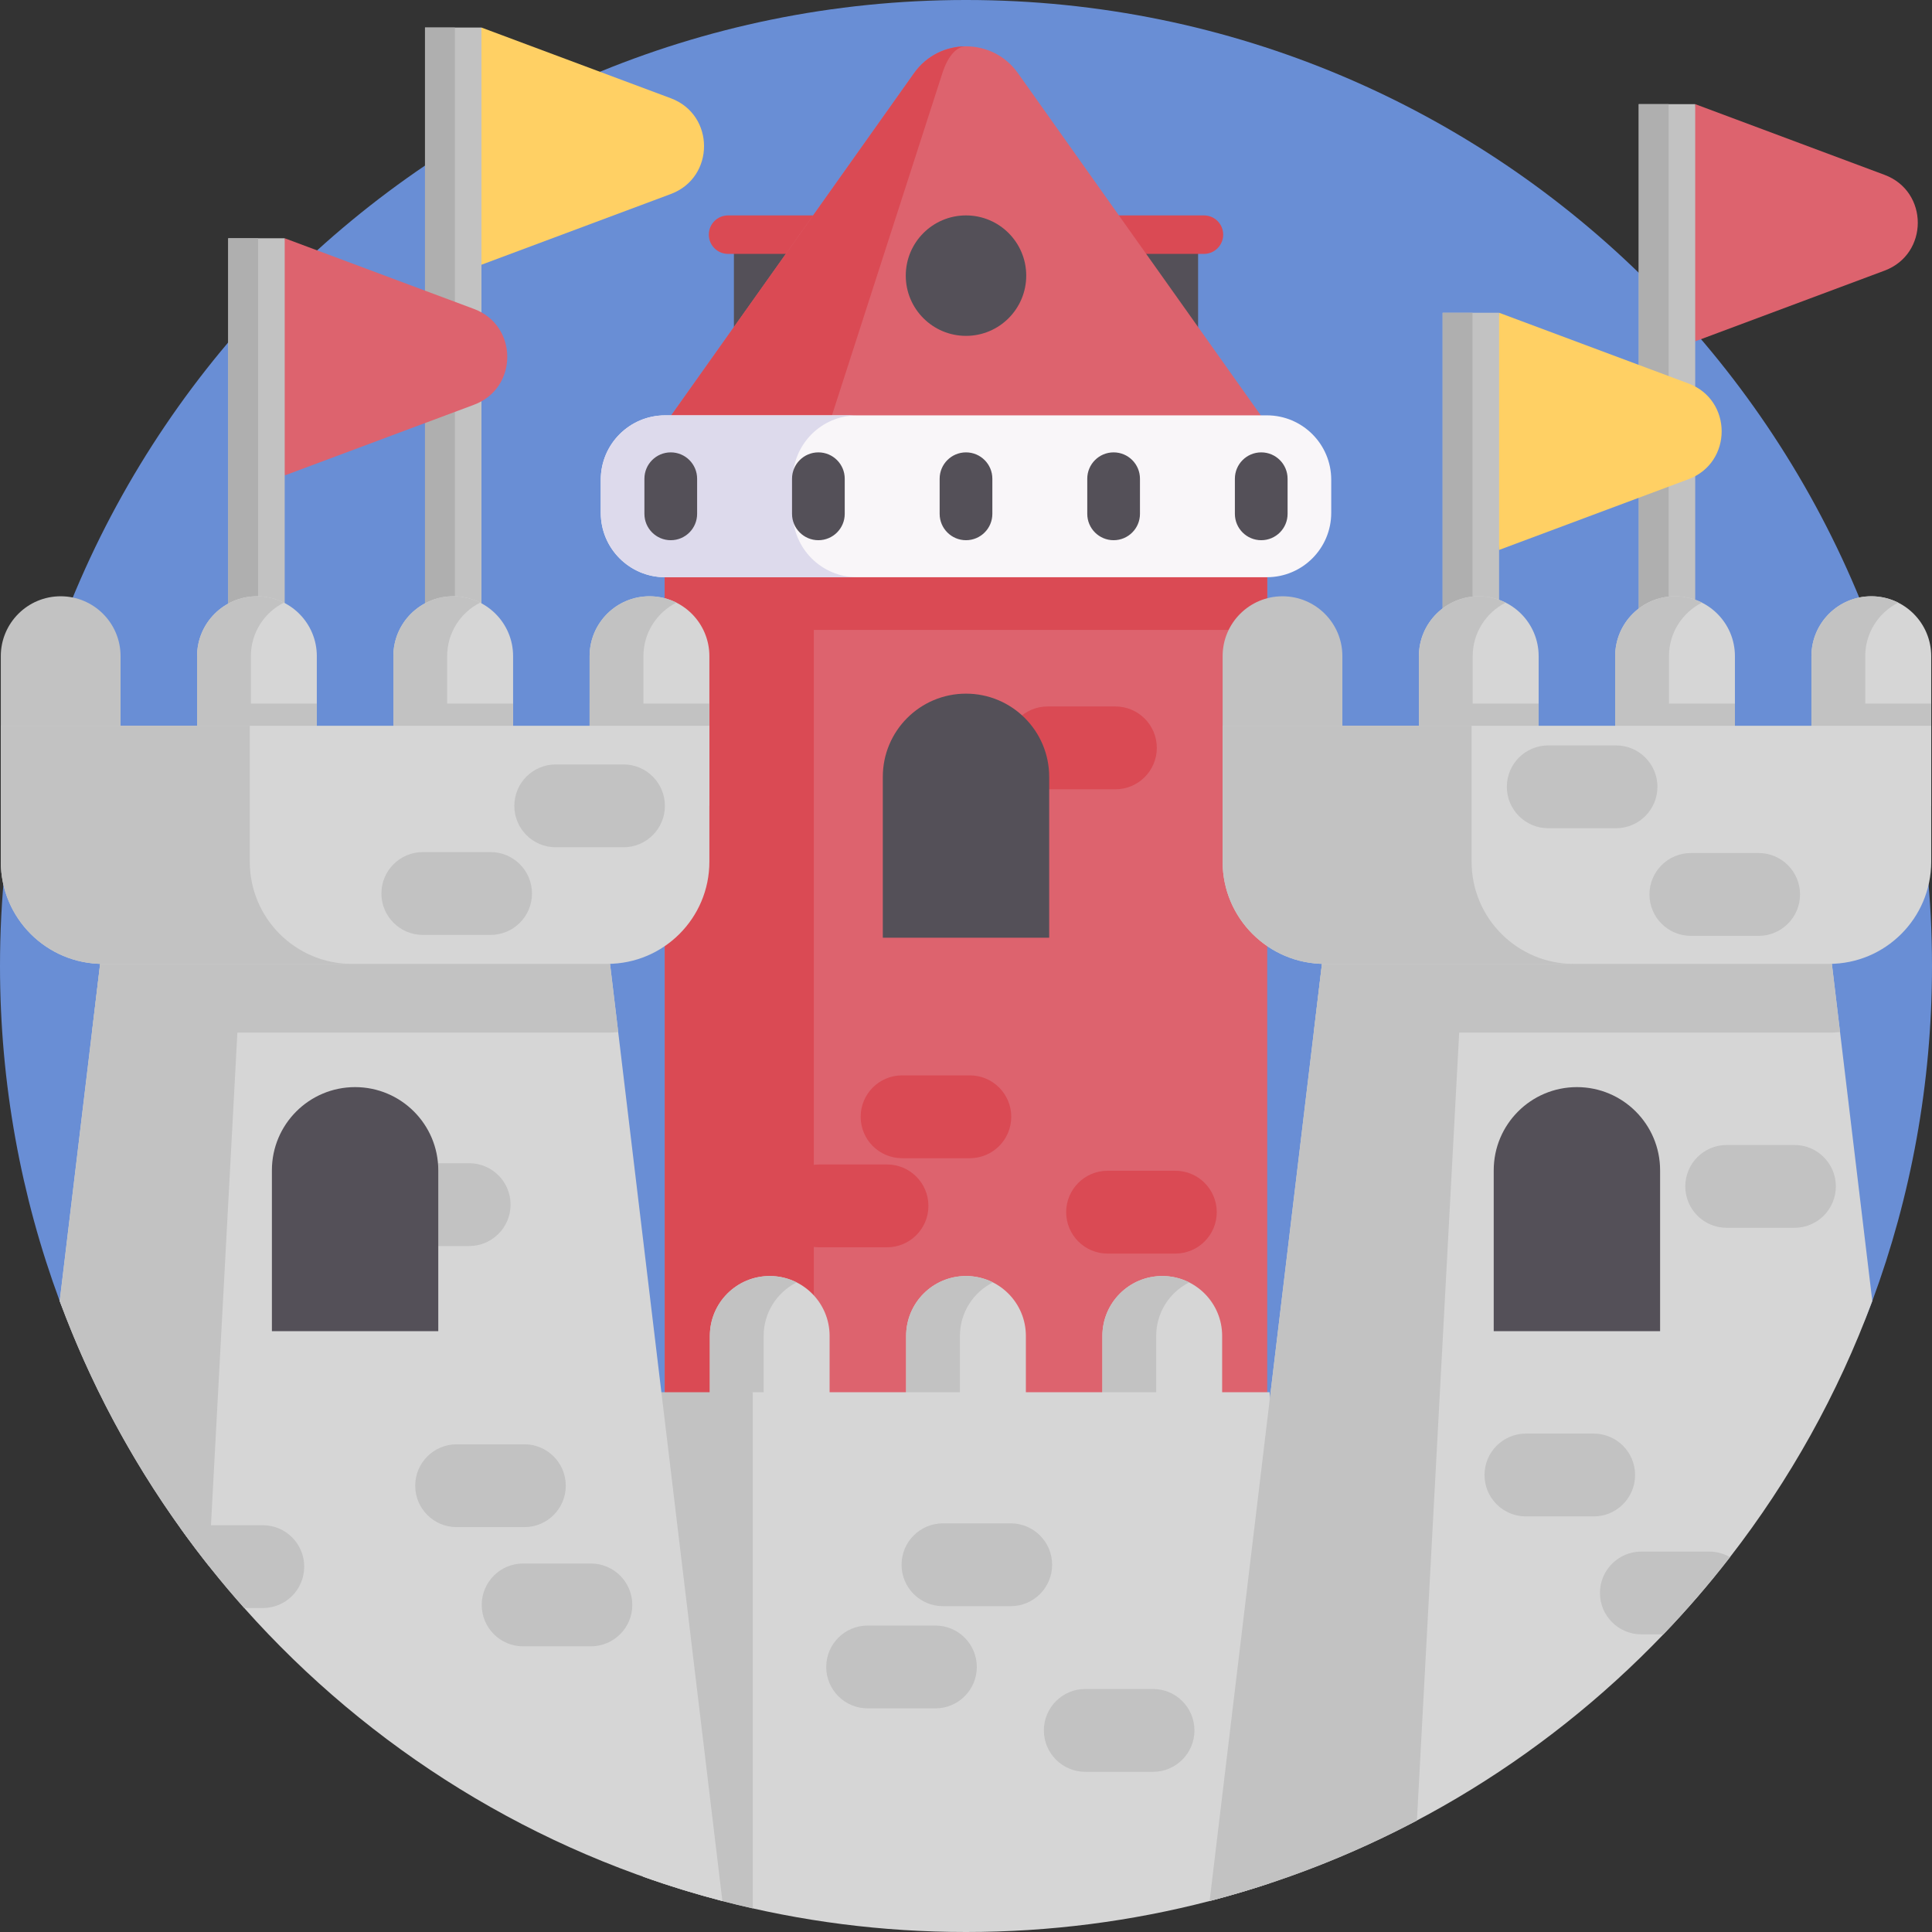 <svg id="Capa_1" enable-background="new 0 0 512 512" height="512" viewBox="0 0 512 512" width="512" xmlns="http://www.w3.org/2000/svg"><rect x="0" y="0" width="512" height="512" fill="#333333" stroke="none"/><g><path d="m512 256c0 31.21-5.59 61.12-15.82 88.78-21.96 59.38-65.3 35.156-120.68 64.446-12.43 6.58-25.48 12.16-39.02 16.63-5.24 1.73-10.55 3.3-15.92 4.7-20.63 5.36-42.26 8.21-64.56 8.21-19.42 0-38.33-2.16-56.51-6.26-2.7-.61-5.38-1.26-8.05-1.95-7.11-1.85-14.1-3.99-20.96-6.43-45.77-16.21-85.55-45.08-115.15-82.39-16.63-20.97-30.04 28.634-39.5 3.074 0-.01-.01-.02-.01-.03-10.23-27.66-15.82-57.57-15.82-88.78 0-141.38 114.62-256 256-256s256 114.62 256 256z" fill="#698ed5"/><g><path d="m499.428 46.34-50.179-18.739-4.229 28.972 4.229 33.885 50.179-18.739c11.742-4.386 11.742-20.994 0-25.379z" fill="#dd636e"/><path d="m434.286 27.601h14.963v191.876h-14.963z" fill="#c2c2c2"/><path d="m434.286 27.601h7.921v191.876h-7.921z" fill="#afafaf"/></g><g><path d="m447.451 101.622-50.179-18.739-4.229 28.972 4.229 33.885 50.179-18.74c11.741-4.385 11.741-20.993 0-25.378z" fill="#ffd064"/><path d="m382.309 82.883h14.963v191.876h-14.963z" fill="#c2c2c2"/><path d="m382.309 82.883h7.921v191.876h-7.921z" fill="#afafaf"/></g><g><path d="m289.907 62.185h27.601v27.601h-27.601z" fill="#545058"/><path d="m319.06 67.284h-63.202v-10.198h63.202c2.816 0 5.099 2.283 5.099 5.099 0 2.816-2.283 5.099-5.099 5.099z" fill="#da4a54"/><path d="m194.492 62.185h27.601v27.601h-27.601z" fill="#545058" transform="matrix(-1 0 0 -1 416.585 151.971)"/><path d="m192.94 67.284h63.202v-10.198h-63.202c-2.816 0-5.099 2.283-5.099 5.099 0 2.816 2.283 5.099 5.099 5.099z" fill="#da4a54"/></g><path d="m176.171 142.66h159.659v272.684h-159.659z" fill="#dd636e"/><path d="m235.069 330.546h-17.957c-6.061 0-10.974-4.913-10.974-10.974 0-6.061 4.913-10.974 10.974-10.974h17.957c6.061 0 10.974 4.913 10.974 10.974 0 6.061-4.913 10.974-10.974 10.974z" fill="#da4a54"/><g><path d="m177.772 26.038-50.179-18.739-4.229 28.972 4.229 33.885 50.179-18.739c11.742-4.386 11.742-20.994 0-25.379z" fill="#ffd064"/><path d="m112.63 7.299h14.963v191.876h-14.963z" fill="#c2c2c2"/><path d="m112.63 7.299h7.921v191.876h-7.921z" fill="#afafaf"/></g><g fill="#da4a54"><path d="m257.017 306.935h-17.957c-6.061 0-10.974-4.913-10.974-10.974 0-6.061 4.913-10.974 10.974-10.974h17.957c6.061 0 10.974 4.913 10.974 10.974 0 6.061-4.913 10.974-10.974 10.974z"/><path d="m311.476 332.212h-17.957c-6.061 0-10.974-4.913-10.974-10.974 0-6.061 4.913-10.974 10.974-10.974h17.957c6.061 0 10.974 4.913 10.974 10.974 0 6.061-4.913 10.974-10.974 10.974z"/><path d="m176.171 142.66h159.659v24.275h-159.659z"/><path d="m176.171 142.66h39.5v272.684h-39.5z"/></g><g><path d="m125.627 81.881-50.179-18.739-4.229 28.972 4.229 33.885 50.179-18.739c11.742-4.385 11.742-20.994 0-25.379z" fill="#dd636e"/><path d="m60.485 63.142h14.963v191.876h-14.963z" fill="#c2c2c2"/><path d="m60.485 63.142h7.921v191.876h-7.921z" fill="#afafaf"/></g><path d="m242.243 19.384-74.053 104.345h175.62l-74.053-104.345c-6.724-9.475-20.79-9.475-27.514 0z" fill="#dd636e"/><path d="m256 12.28c-2.37 0-4.73 2.36-6.26 7.1l-33.67 104.35h-47.88l74.05-104.35c3.37-4.74 8.56-7.1 13.76-7.1z" fill="#da4a54"/><g><g><g fill="#d6d6d6"><path d="m219.853 354.029v39.674h-31.733v-39.674c0-8.766 7.105-15.871 15.867-15.871 4.383 0 8.351 1.776 11.223 4.648 2.867 2.872 4.643 6.84 4.643 11.223z"/><path d="m271.868 354.029v39.674h-31.734v-39.674c0-8.766 7.101-15.871 15.867-15.871 4.383 0 8.347 1.776 11.219 4.648s4.648 6.84 4.648 11.223z"/><path d="m323.882 354.029v39.674h-31.738v-39.674c0-8.766 7.105-15.871 15.871-15.871 4.383 0 8.347 1.776 11.219 4.648s4.648 6.84 4.648 11.223z"/></g><path d="m211.116 339.854c-5.183 2.607-8.74 7.975-8.74 14.175v39.674h-14.258v-39.674c0-8.762 7.105-15.867 15.867-15.867 2.567 0 4.988.61 7.131 1.692z" fill="#c2c2c2"/><path d="m263.131 339.854c-5.183 2.607-8.74 7.975-8.74 14.175v39.674h-14.258v-39.674c0-8.762 7.101-15.867 15.867-15.867 2.566 0 4.988.61 7.131 1.692z" fill="#c2c2c2"/><path d="m315.145 339.854c-5.183 2.607-8.74 7.975-8.74 14.175v39.674h-14.263v-39.674c0-8.762 7.105-15.867 15.871-15.867 2.568 0 4.989.61 7.132 1.692z" fill="#c2c2c2"/></g><path d="m336.48 368.96v130.13c-5.24 1.73-10.55 3.3-15.92 4.7-20.63 5.36-42.26 8.21-64.56 8.21s-43.93-2.85-64.56-8.21c-7.11-1.85-14.1-3.99-20.96-6.43v-128.4l22.51 1.82 6.5-1.82z" fill="#d6d6d6"/><path d="m199.49 368.96v136.78c-2.7-.61-5.38-1.26-8.05-1.95-7.11-1.85-14.1-3.99-20.96-6.43v-128.4z" fill="#c2c2c2"/><g><path d="m191.44 503.79c-49.72-12.92-93.57-40.41-126.71-77.64-6.02-6.76-11.69-13.85-16.96-21.22-13.18-18.38-23.97-38.58-31.95-60.15l8.55-71.28 4.88-40.72h129.7l4.88 40.72z" fill="#d6d6d6"/><path d="m65.1 232.78-9.77 182.19c-16.63-20.97-30.04-44.6-39.5-70.16l13.43-112.03z" fill="#c2c2c2"/><g><path d="m83.962 173.888v39.674h-31.733v-39.674c0-8.766 7.105-15.871 15.867-15.871 4.383 0 8.351 1.776 11.223 4.648 2.867 2.872 4.643 6.84 4.643 11.223z" fill="#d6d6d6"/><path d="m135.977 173.888v39.674h-31.734v-39.674c0-8.766 7.101-15.871 15.867-15.871 4.383 0 8.347 1.776 11.219 4.648s4.648 6.84 4.648 11.223z" fill="#d6d6d6"/><path d="m187.991 173.888v39.674h-31.738v-39.674c0-8.766 7.105-15.871 15.871-15.871 4.383 0 8.347 1.776 11.219 4.648s4.648 6.84 4.648 11.223z" fill="#d6d6d6"/><g fill="#c2c2c2"><path d="m31.95 213.559h-31.738v-39.672c0-8.764 7.105-15.869 15.869-15.869 8.764 0 15.869 7.105 15.869 15.869z"/><path d="m75.225 159.713c-5.183 2.607-8.74 7.975-8.74 14.175v39.674h-14.258v-39.674c0-8.762 7.105-15.867 15.867-15.867 2.567-.001 4.988.609 7.131 1.692z"/><path d="m127.24 159.713c-5.183 2.607-8.74 7.975-8.74 14.175v39.674h-14.258v-39.674c0-8.762 7.101-15.867 15.867-15.867 2.566-.001 4.988.609 7.131 1.692z"/><path d="m179.254 159.713c-5.183 2.607-8.74 7.975-8.74 14.175v39.674h-14.263v-39.674c0-8.762 7.105-15.867 15.871-15.867 2.568-.001 4.989.609 7.132 1.692z"/></g></g><g fill="#c2c2c2"><path d="m52.229 186.463h31.734v27.099h-31.734z"/><path d="m104.243 186.463h31.734v27.099h-31.734z"/><path d="m156.253 186.463h31.738v27.099h-31.738z"/><path d="m163.832 273.5c-.96.11-1.93.16-2.91.16h-133.64c-.98 0-1.95-.05-2.91-.16l4.88-40.72h129.7z"/></g><path d="m187.993 192.338h-187.781v36.027c0 14.953 12.121 27.074 27.074 27.074h133.633c14.953 0 27.074-12.121 27.074-27.074z" fill="#d6d6d6"/><path d="m93.266 255.442h-65.977c-14.952 0-27.077-12.124-27.077-27.077v-36.024h65.982v36.024c0 14.952 12.12 27.077 27.072 27.077z" fill="#c2c2c2"/></g><path d="m124.333 330.213h-17.957c-6.061 0-10.974-4.913-10.974-10.974 0-6.061 4.913-10.974 10.974-10.974h17.957c6.061 0 10.974 4.913 10.974 10.974 0 6.061-4.913 10.974-10.974 10.974z" fill="#c2c2c2"/><g><path d="m496.18 344.78c-9.11 24.64-21.9 47.49-37.72 67.89-5.51 7.13-11.4 13.95-17.64 20.45-32.28 33.69-73.69 58.57-120.26 70.67l27.61-230.29 4.88-40.72h129.7l4.88 40.72z" fill="#d6d6d6"/><path d="m388.89 232.78-13.39 249.68c-17.24 9.12-35.65 16.32-54.94 21.33l32.49-271.01z" fill="#c2c2c2"/><g><path d="m407.758 173.888v39.674h-31.734v-39.674c0-8.766 7.105-15.871 15.867-15.871 4.383 0 8.351 1.776 11.223 4.648 2.867 2.872 4.644 6.84 4.644 11.223z" fill="#d6d6d6"/><path d="m459.772 173.888v39.674h-31.734v-39.674c0-8.766 7.101-15.871 15.867-15.871 4.383 0 8.347 1.776 11.219 4.648s4.648 6.84 4.648 11.223z" fill="#d6d6d6"/><path d="m511.787 173.888v39.674h-31.738v-39.674c0-8.766 7.105-15.871 15.871-15.871 4.383 0 8.347 1.776 11.219 4.648 2.871 2.872 4.648 6.84 4.648 11.223z" fill="#d6d6d6"/><g fill="#c2c2c2"><path d="m355.745 213.559h-31.738v-39.672c0-8.764 7.105-15.869 15.869-15.869 8.764 0 15.869 7.105 15.869 15.869z"/><path d="m399.02 159.713c-5.183 2.607-8.74 7.975-8.74 14.175v39.674h-14.259v-39.674c0-8.762 7.105-15.867 15.867-15.867 2.568-.001 4.989.609 7.132 1.692z"/><path d="m451.035 159.713c-5.183 2.607-8.74 7.975-8.74 14.175v39.674h-14.258v-39.674c0-8.762 7.101-15.867 15.867-15.867 2.567-.001 4.988.609 7.131 1.692z"/><path d="m503.05 159.713c-5.183 2.607-8.74 7.975-8.74 14.175v39.674h-14.263v-39.674c0-8.762 7.105-15.867 15.871-15.867 2.567-.001 4.989.609 7.132 1.692z"/></g></g><g fill="#c2c2c2"><path d="m376.024 186.463h31.734v27.099h-31.734z"/><path d="m428.039 186.463h31.734v27.099h-31.734z"/><path d="m480.049 186.463h31.738v27.099h-31.738z"/><path d="m487.628 273.5c-.96.11-1.93.16-2.91.16h-133.64c-.98 0-1.95-.05-2.91-.16l4.88-40.72h129.7z"/></g><path d="m511.788 192.338h-187.78v36.027c0 14.953 12.121 27.074 27.074 27.074h133.633c14.953 0 27.074-12.121 27.074-27.074v-36.027z" fill="#d6d6d6"/><path d="m417.061 255.442h-65.977c-14.952 0-27.077-12.124-27.077-27.077v-36.024h65.982v36.024c0 14.952 12.12 27.077 27.072 27.077z" fill="#c2c2c2"/></g><path d="m94.102 288.097c-12.176 0-22.046 9.87-22.046 22.046v42.631h44.092v-42.631c0-12.176-9.87-22.046-22.046-22.046z" fill="#545058"/><path d="m417.898 288.097c-12.176 0-22.046 9.87-22.046 22.046v42.631h44.092v-42.631c-.001-12.176-9.871-22.046-22.046-22.046z" fill="#545058"/><g fill="#c2c2c2"><path d="m422.342 401.865h-17.957c-6.061 0-10.974-4.913-10.974-10.974 0-6.061 4.913-10.974 10.974-10.974h17.957c6.061 0 10.974 4.913 10.974 10.974 0 6.061-4.913 10.974-10.974 10.974z"/><path d="m458.46 412.67c-5.51 7.13-11.4 13.95-17.64 20.45h-5.84c-6.06 0-10.98-4.91-10.98-10.97 0-3.03 1.23-5.77 3.22-7.76 1.98-1.98 4.73-3.21 7.76-3.21h17.96c2.01 0 3.9.54 5.52 1.49z"/><path d="m475.549 325.381h-17.957c-6.061 0-10.974-4.913-10.974-10.974 0-6.061 4.913-10.974 10.974-10.974h17.957c6.061 0 10.974 4.913 10.974 10.974-.001 6.061-4.914 10.974-10.974 10.974z"/><path d="m138.965 404.702h-17.957c-6.061 0-10.974-4.913-10.974-10.974 0-6.061 4.913-10.974 10.974-10.974h17.957c6.061 0 10.974 4.913 10.974 10.974 0 6.061-4.913 10.974-10.974 10.974z"/><path d="m165.232 224.535h-17.957c-6.061 0-10.974-4.913-10.974-10.974 0-6.061 4.913-10.974 10.974-10.974h17.957c6.061 0 10.974 4.913 10.974 10.974 0 6.061-4.913 10.974-10.974 10.974z"/><path d="m130.007 247.761h-17.957c-6.061 0-10.974-4.913-10.974-10.974 0-6.061 4.913-10.974 10.974-10.974h17.957c6.061 0 10.974 4.913 10.974 10.974 0 6.061-4.913 10.974-10.974 10.974z"/><path d="m428.261 219.489h-17.957c-6.061 0-10.974-4.913-10.974-10.974 0-6.061 4.913-10.974 10.974-10.974h17.957c6.061 0 10.974 4.913 10.974 10.974 0 6.061-4.913 10.974-10.974 10.974z"/><path d="m466.054 248.011h-17.957c-6.061 0-10.974-4.913-10.974-10.974 0-6.061 4.913-10.974 10.974-10.974h17.957c6.061 0 10.974 4.913 10.974 10.974 0 6.06-4.913 10.974-10.974 10.974z"/><path d="m80.62 415.17c0 3.03-1.23 5.78-3.21 7.77-1.99 1.98-4.73 3.21-7.76 3.21h-4.92c-6.02-6.76-11.69-13.85-16.96-21.22 1.22-.47 2.54-.73 3.92-.73h17.96c6.06 0 10.97 4.91 10.97 10.97z"/><path d="m156.59 436.294h-17.957c-6.061 0-10.974-4.913-10.974-10.974 0-6.061 4.913-10.974 10.974-10.974h17.957c6.061 0 10.974 4.913 10.974 10.974 0 6.061-4.914 10.974-10.974 10.974z"/><path d="m247.89 452.736h-17.957c-6.061 0-10.974-4.913-10.974-10.974 0-6.061 4.913-10.974 10.974-10.974h17.957c6.061 0 10.974 4.913 10.974 10.974 0 6.061-4.913 10.974-10.974 10.974z"/><path d="m267.851 425.652h-17.957c-6.061 0-10.974-4.913-10.974-10.974 0-6.061 4.913-10.974 10.974-10.974h17.957c6.061 0 10.974 4.913 10.974 10.974 0 6.061-4.914 10.974-10.974 10.974z"/><path d="m305.568 469.548h-17.957c-6.061 0-10.974-4.913-10.974-10.974 0-6.061 4.913-10.974 10.974-10.974h17.957c6.061 0 10.974 4.913 10.974 10.974 0 6.061-4.913 10.974-10.974 10.974z"/></g></g><path d="m335.728 110.071h-159.456c-9.422 0-17.061 7.638-17.061 17.061v8.776c0 9.422 7.638 17.061 17.061 17.061h159.456c9.422 0 17.061-7.638 17.061-17.061v-8.776c0-9.423-7.639-17.061-17.061-17.061z" fill="#f9f6f9"/><path d="m227.151 152.972h-50.88c-9.42 0-17.06-7.64-17.06-17.06v-8.78c0-9.42 7.64-17.06 17.06-17.06h50.88c-9.42 0-17.06 7.64-17.06 17.06v8.78c0 9.42 7.64 17.06 17.06 17.06z" fill="#dddaec"/><path d="m295.592 209.168h-17.957c-6.061 0-10.974-4.913-10.974-10.974 0-6.061 4.913-10.974 10.974-10.974h17.957c6.061 0 10.974 4.913 10.974 10.974 0 6.061-4.913 10.974-10.974 10.974z" fill="#da4a54"/><g fill="#545058"><path d="m177.76 143.161c-3.857 0-6.983-3.127-6.983-6.983v-9.311c0-3.857 3.127-6.983 6.983-6.983 3.857 0 6.983 3.127 6.983 6.983v9.311c0 3.856-3.126 6.983-6.983 6.983z"/><path d="m216.88 143.161c-3.857 0-6.983-3.127-6.983-6.983v-9.311c0-3.857 3.127-6.983 6.983-6.983 3.857 0 6.983 3.127 6.983 6.983v9.311c0 3.856-3.126 6.983-6.983 6.983z"/><path d="m256 143.161c-3.857 0-6.983-3.127-6.983-6.983v-9.311c0-3.857 3.127-6.983 6.983-6.983 3.857 0 6.983 3.127 6.983 6.983v9.311c0 3.856-3.126 6.983-6.983 6.983z"/><path d="m295.12 143.161c-3.857 0-6.983-3.127-6.983-6.983v-9.311c0-3.857 3.127-6.983 6.983-6.983 3.857 0 6.983 3.127 6.983 6.983v9.311c0 3.856-3.126 6.983-6.983 6.983z"/><path d="m334.24 143.161c-3.857 0-6.983-3.127-6.983-6.983v-9.311c0-3.857 3.127-6.983 6.983-6.983 3.857 0 6.983 3.127 6.983 6.983v9.311c0 3.856-3.126 6.983-6.983 6.983z"/></g><circle cx="256" cy="73.048" fill="#545058" r="15.962"/><path d="m256 183.825c-12.176 0-22.046 9.87-22.046 22.046v42.631h44.092v-42.631c0-12.175-9.87-22.046-22.046-22.046z" fill="#545058"/></g></svg>